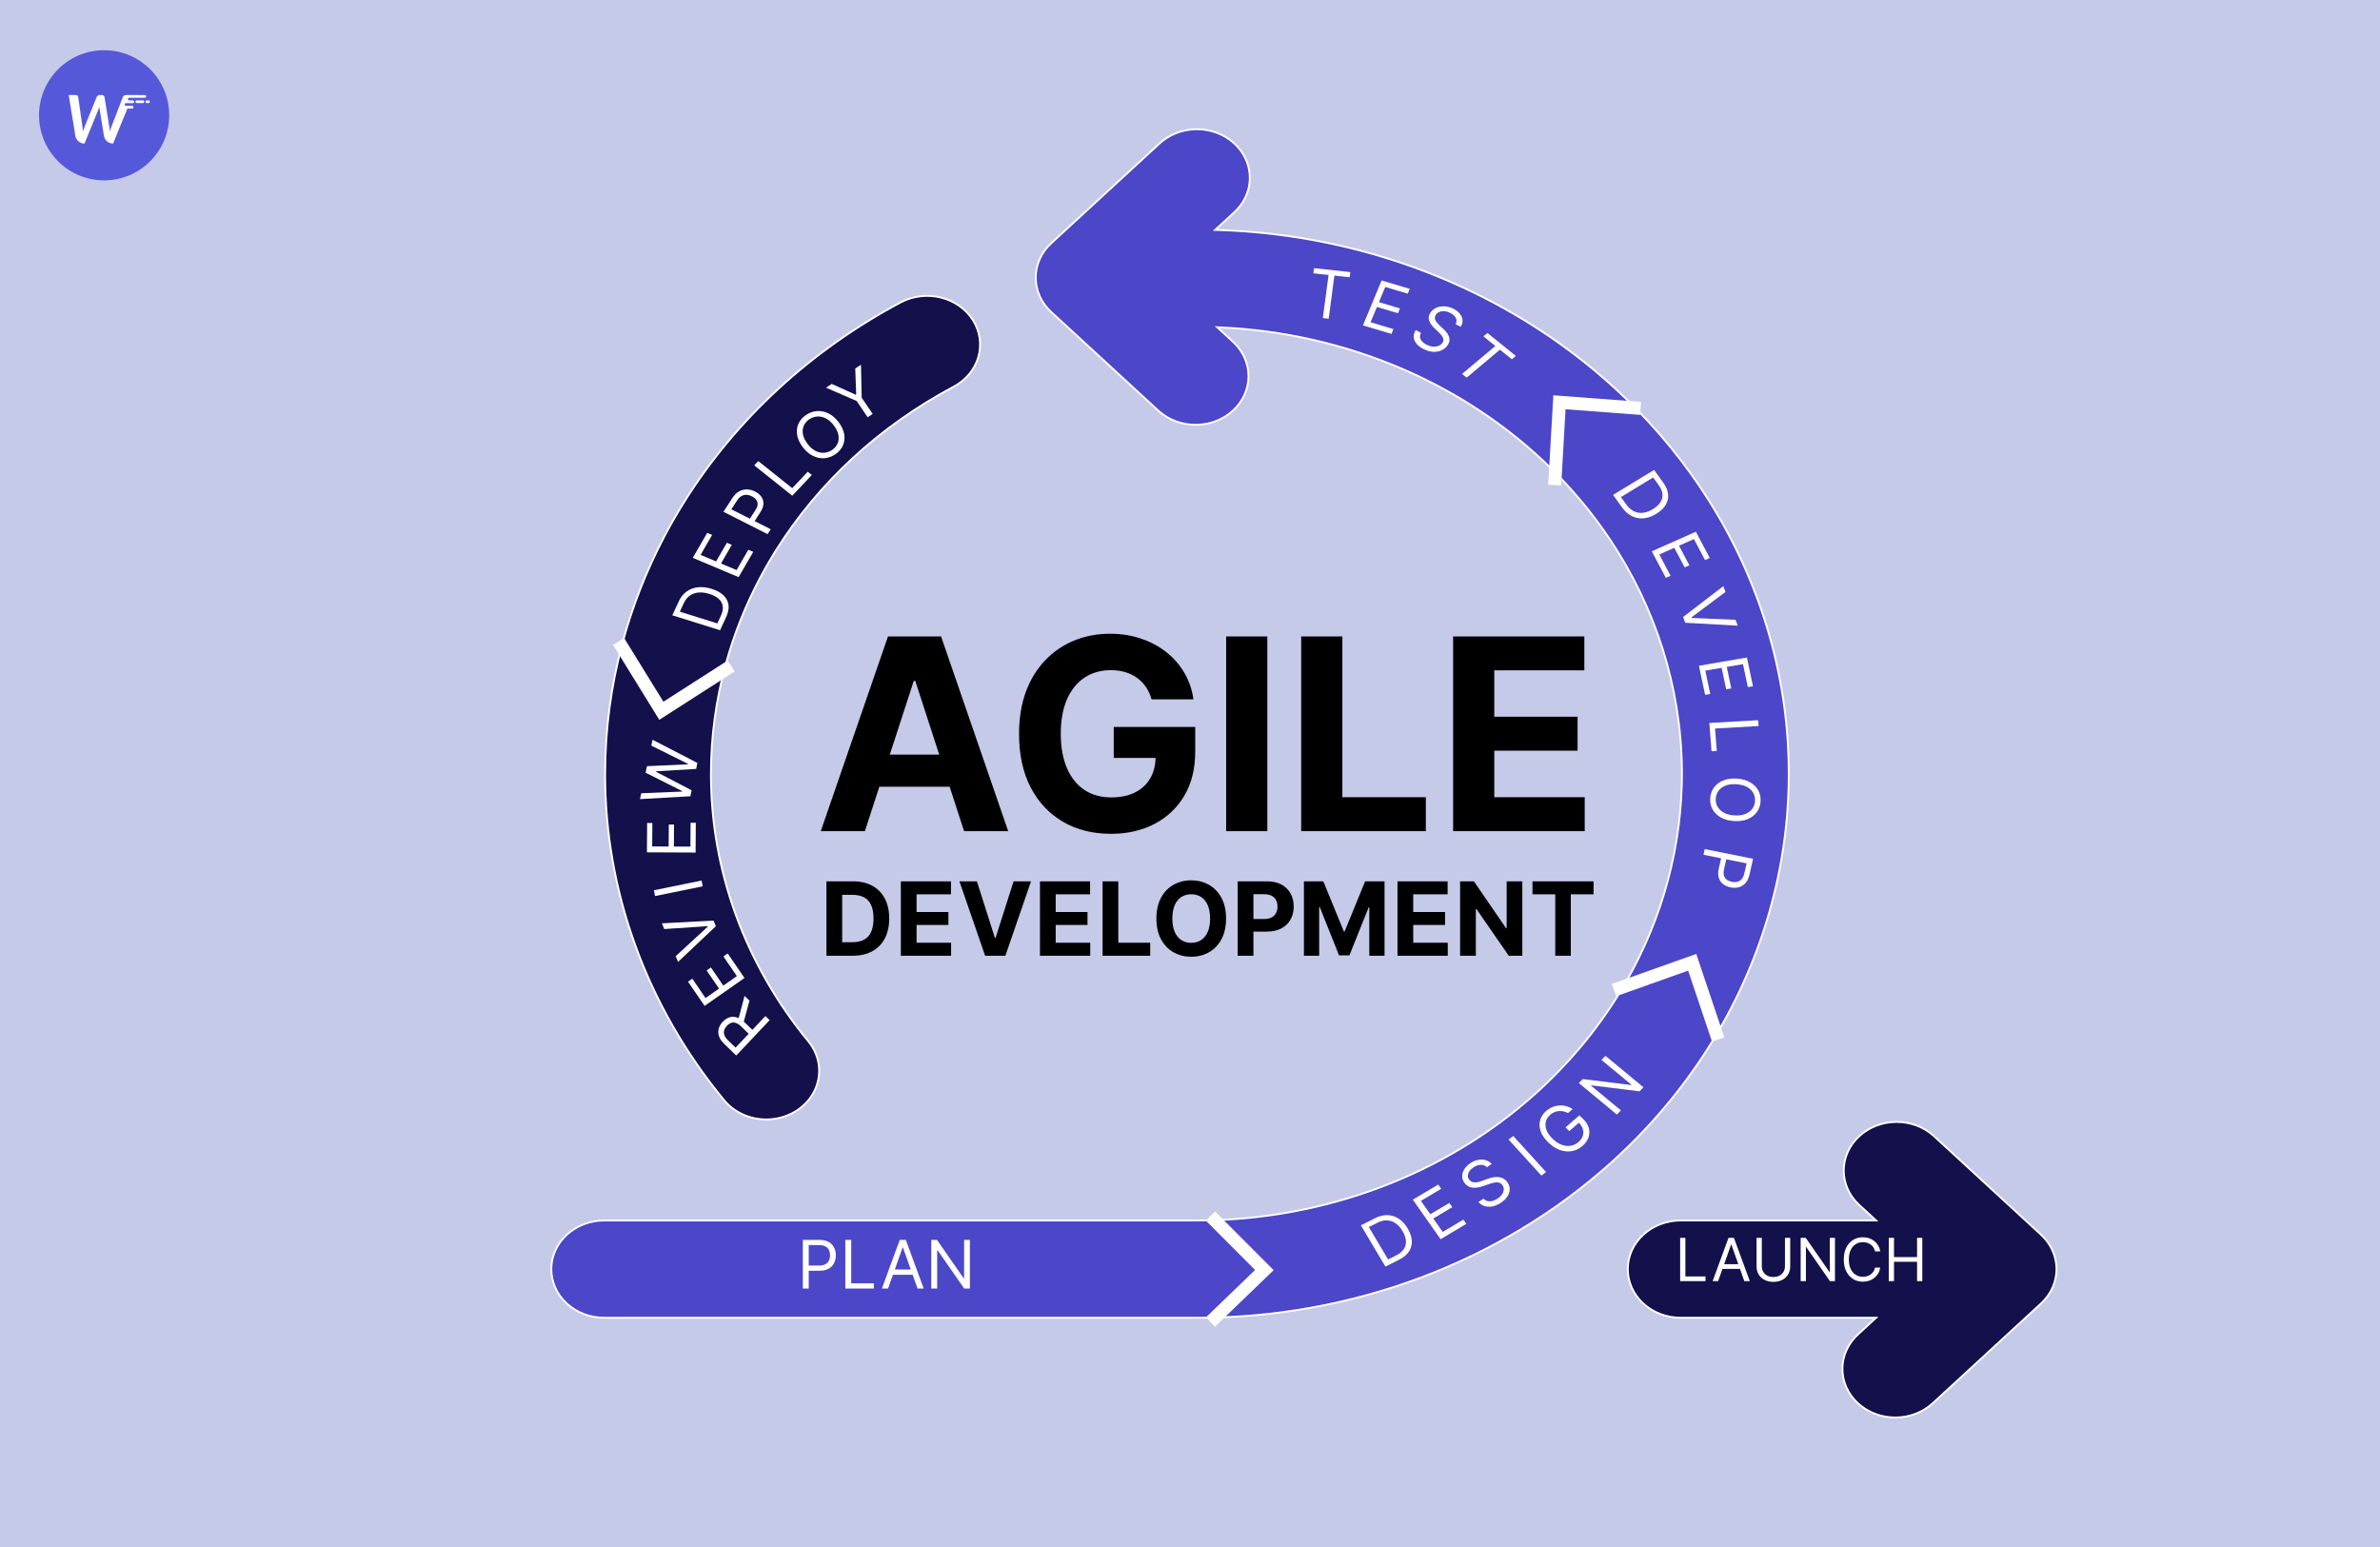 <svg width="1280" height="832" viewBox="0 0 1280 832" fill="none" xmlns="http://www.w3.org/2000/svg">
<rect width="1280" height="832" fill="#C5CAE9"/>
<path d="M654.435 122.817L653.534 123.647L654.759 123.684C738.166 126.214 817.137 158.861 874.616 214.564C891.793 231.211 906.638 249.517 918.972 269.053C947.909 314.89 963.019 367.503 961.971 421.363C960.992 471.67 945.967 520.424 918.972 563.186C904.746 585.721 887.196 606.591 866.624 625.148C807.013 678.918 726.822 708.938 643.37 708.713H643.369H324.947C317.39 708.713 310.15 705.947 304.817 701.036C299.486 696.126 296.5 689.476 296.5 682.551C296.5 675.626 299.486 668.976 304.817 664.066C310.15 659.155 317.39 656.389 324.947 656.389H643.368C711.504 656.474 776.977 631.997 825.781 588.183C843.305 572.45 858.181 554.672 870.127 535.439C891.449 501.111 903.438 462.151 904.497 421.919C905.66 377.738 893.579 334.5 870.127 296.745C860.259 280.857 848.377 265.941 834.622 252.334C788.181 206.391 724.072 179.02 656.011 176.062L654.645 176.003L655.651 176.929L663.489 184.149C663.49 184.15 663.492 184.151 663.493 184.152C668.668 189.089 671.524 195.692 671.459 202.536C671.395 209.382 668.414 215.94 663.143 220.794C657.871 225.65 650.732 228.41 643.26 228.47C635.79 228.53 628.601 225.885 623.238 221.116C623.237 221.115 623.236 221.114 623.235 221.113L565.347 167.795C560.018 162.886 557.033 156.237 557.033 149.313C557.033 142.39 560.018 135.741 565.347 130.831L623.242 77.507L623.248 77.501C625.87 75.001 629.009 73.004 632.483 71.629C635.957 70.255 639.694 69.531 643.477 69.501C647.26 69.471 651.01 70.135 654.509 71.453C658.009 72.772 661.185 74.718 663.854 77.177C666.524 79.635 668.632 82.557 670.059 85.769C671.486 88.981 672.203 92.421 672.171 95.889C672.138 99.356 671.356 102.785 669.868 105.974C668.381 109.163 666.218 112.05 663.502 114.466L663.496 114.472L654.435 122.817Z" fill="#4C46C8" stroke="white"/>
<path d="M1007.7 656.386H1008.98L1008.04 655.518L999.565 647.712C999.564 647.712 999.563 647.711 999.562 647.71C994.386 642.773 991.53 636.17 991.595 629.325C991.659 622.479 994.64 615.921 999.911 611.067C1005.18 606.211 1012.32 603.451 1019.79 603.391C1027.26 603.331 1034.45 605.976 1039.82 610.746C1039.82 610.746 1039.82 610.747 1039.82 610.748L1097.71 664.066C1103.04 668.976 1106.02 675.625 1106.02 682.548C1106.02 689.471 1103.04 696.12 1097.71 701.03L1039.81 754.354L1039.81 754.36C1037.18 756.861 1034.04 758.857 1030.57 760.232C1027.1 761.606 1023.36 762.33 1019.58 762.36C1015.79 762.391 1012.04 761.727 1008.54 760.408C1005.05 759.089 1001.87 757.143 999.199 754.684C996.53 752.226 994.422 749.305 992.995 746.092C991.568 742.88 990.851 739.44 990.883 735.972C990.916 732.505 991.698 729.077 993.185 725.887C994.673 722.698 996.836 719.811 999.552 717.395L999.558 717.39L1008.04 709.578L1008.98 708.71H1007.7H903.896C896.338 708.71 889.098 705.944 883.766 701.033C878.435 696.123 875.448 689.473 875.448 682.548C875.448 675.623 878.435 668.973 883.766 664.063C889.098 659.152 896.338 656.386 903.896 656.386H1007.7ZM512.872 207.978L512.871 207.978C473.24 229.053 440.316 259.356 417.404 295.855C414.261 300.863 411.321 305.963 408.587 311.146C400.781 325.947 394.662 341.414 390.303 357.299C385.065 376.385 382.37 396.073 382.343 415.928C382.223 468.033 400.683 518.727 434.88 560.22C438.045 564.107 439.969 568.725 440.441 573.555C440.914 578.385 439.918 583.243 437.561 587.586C435.203 591.928 431.576 595.587 427.08 598.146C422.584 600.705 417.4 602.062 412.109 602.062C407.686 602.062 403.325 601.114 399.372 599.293C395.419 597.473 391.985 594.832 389.338 591.582L389.337 591.58C347.735 541.045 325.293 479.338 325.448 415.93L325.448 415.93C325.479 392.625 328.528 369.51 334.457 347.056C339.813 326.776 347.518 307.035 357.471 288.182C360.776 281.923 364.329 275.761 368.126 269.709C396.021 225.253 436.114 188.324 484.394 162.629C490.939 159.153 498.721 158.212 506.024 160.018C513.327 161.823 519.54 166.224 523.306 172.238C527.07 178.25 528.085 185.387 526.133 192.083C524.181 198.78 519.416 204.502 512.872 207.978Z" fill="#13104C" stroke="white"/>
<path d="M706.335 146.997L706.706 144.209L726.226 146.339L725.855 149.127L717.671 148.234L714.59 171.399L711.438 171.055L714.519 147.89L706.335 146.997Z" fill="white"/>
<path d="M733.008 175.006L743.048 150.826L758.19 155.344L757.111 157.941L745.008 154.33L741.615 162.5L752.935 165.877L751.856 168.475L740.537 165.098L737.124 173.315L749.424 176.985L748.345 179.582L733.008 175.006Z" fill="white"/>
<path d="M782.823 174.322C783.463 173.213 783.512 172.121 782.972 171.046C782.432 169.97 781.459 169.068 780.051 168.338C779.022 167.805 778.01 167.488 777.013 167.389C776.025 167.293 775.118 167.396 774.294 167.698C773.477 168.004 772.819 168.492 772.319 169.161C771.901 169.721 771.689 170.279 771.683 170.834C771.69 171.387 771.828 171.918 772.098 172.428C772.374 172.93 772.705 173.4 773.092 173.838C773.484 174.268 773.857 174.647 774.212 174.973L776.144 176.77C776.642 177.227 777.168 177.774 777.721 178.411C778.281 179.052 778.738 179.767 779.093 180.557C779.46 181.344 779.614 182.191 779.556 183.099C779.497 184.006 779.101 184.951 778.366 185.934C777.519 187.068 776.425 187.921 775.083 188.495C773.748 189.072 772.252 189.305 770.593 189.194C768.941 189.086 767.223 188.569 765.437 187.643C763.772 186.78 762.512 185.791 761.656 184.675C760.807 183.562 760.359 182.392 760.311 181.164C760.27 179.94 760.633 178.731 761.399 177.537L764.305 179.044C763.789 179.875 763.594 180.683 763.721 181.469C763.86 182.251 764.233 182.975 764.839 183.639C765.457 184.301 766.228 184.871 767.151 185.349C768.225 185.906 769.307 186.249 770.397 186.379C771.492 186.501 772.501 186.408 773.424 186.1C774.352 185.786 775.101 185.246 775.673 184.481C776.193 183.785 776.401 183.107 776.296 182.446C776.191 181.786 775.889 181.136 775.389 180.499C774.89 179.861 774.308 179.228 773.644 178.599L771.334 176.379C769.87 174.967 768.935 173.549 768.529 172.126C768.123 170.703 768.447 169.285 769.503 167.872C770.381 166.698 771.498 165.856 772.855 165.347C774.224 164.835 775.688 164.646 777.245 164.781C778.816 164.913 780.342 165.364 781.826 166.132C783.324 166.909 784.474 167.842 785.277 168.93C786.086 170.012 786.519 171.146 786.577 172.332C786.644 173.522 786.3 174.656 785.547 175.734L782.823 174.322Z" fill="white"/>
<path d="M797.807 180.898L799.959 179.088L815.242 191.417L813.09 193.227L806.682 188.058L788.799 203.102L786.331 201.111L804.214 186.067L797.807 180.898Z" fill="white"/>
<path d="M872.303 272.814L867.51 266.169L889.591 252.743L894.596 259.683C896.103 261.772 896.95 263.829 897.138 265.853C897.333 267.872 896.893 269.778 895.818 271.571C894.751 273.36 893.074 274.949 890.789 276.339C888.488 277.737 886.22 278.542 883.983 278.752C881.754 278.958 879.642 278.568 877.648 277.581C875.662 276.591 873.88 275.002 872.303 272.814ZM871.762 267.334L874.553 271.204C875.838 272.985 877.254 274.246 878.803 274.989C880.352 275.731 881.984 275.994 883.7 275.778C885.415 275.562 887.171 274.908 888.968 273.815C890.751 272.731 892.081 271.514 892.958 270.164C893.842 268.809 894.222 267.358 894.098 265.81C893.981 264.257 893.316 262.64 892.103 260.957L889.1 256.793L871.762 267.334Z" fill="white"/>
<path d="M888.349 296.495L912.067 285.974L919.535 300.079L916.987 301.21L911.017 289.934L903.003 293.489L908.586 304.034L906.038 305.164L900.455 294.619L892.395 298.195L898.461 309.653L895.913 310.783L888.349 296.495Z" fill="white"/>
<path d="M927.987 318.368L909.654 332.051L909.759 332.34L933.432 333.344L934.574 336.484L906.321 334.933L905.197 331.841L926.845 315.228L927.987 318.368Z" fill="white"/>
<path d="M913.714 358.058L939.519 353.616L942.789 369.074L940.017 369.551L937.403 357.195L928.684 358.696L931.128 370.251L928.356 370.728L925.912 359.173L917.142 360.682L919.798 373.239L917.026 373.716L913.714 358.058Z" fill="white"/>
<path d="M919.315 388.83L945.568 387.32L945.81 390.465L922.377 391.813L923.304 403.886L920.484 404.048L919.315 388.83Z" fill="white"/>
<path d="M932.509 441.565C929.729 441.376 927.362 440.72 925.408 439.598C923.453 438.476 921.987 437.019 921.011 435.228C920.035 433.437 919.625 431.439 919.781 429.234C919.938 427.03 920.626 425.107 921.846 423.465C923.066 421.823 924.723 420.578 926.818 419.731C928.912 418.884 931.349 418.555 934.129 418.744C936.908 418.933 939.275 419.589 941.23 420.711C943.185 421.833 944.65 423.289 945.626 425.081C946.603 426.872 947.013 428.87 946.856 431.074C946.7 433.279 946.011 435.202 944.792 436.844C943.572 438.486 941.914 439.731 939.82 440.578C937.725 441.425 935.288 441.754 932.509 441.565ZM932.724 438.535C935.006 438.691 936.958 438.447 938.581 437.805C940.204 437.171 941.463 436.246 942.36 435.03C943.256 433.823 943.76 432.437 943.871 430.872C943.982 429.306 943.679 427.861 942.963 426.536C942.246 425.219 941.129 424.132 939.613 423.277C938.095 422.43 936.195 421.929 933.914 421.773C931.632 421.618 929.679 421.858 928.057 422.492C926.434 423.134 925.174 424.059 924.278 425.266C923.382 426.482 922.878 427.872 922.767 429.437C922.656 431.002 922.959 432.444 923.675 433.761C924.392 435.086 925.508 436.172 927.026 437.019C928.543 437.875 930.442 438.38 932.724 438.535Z" fill="white"/>
<path d="M916.83 456.646L942.836 461.85L940.906 470.351C940.458 472.325 939.724 473.865 938.703 474.971C937.688 476.086 936.49 476.823 935.108 477.18C933.726 477.537 932.269 477.562 930.737 477.255C929.205 476.949 927.881 476.367 926.765 475.51C925.648 474.662 924.859 473.536 924.399 472.134C923.947 470.734 923.943 469.055 924.387 467.097L925.77 461.004L928.564 461.563L927.203 467.558C926.896 468.909 926.891 470.043 927.188 470.958C927.485 471.874 928.002 472.598 928.739 473.131C929.483 473.674 930.376 474.049 931.417 474.258C932.458 474.466 933.432 474.464 934.339 474.252C935.244 474.047 936.023 473.578 936.676 472.844C937.338 472.112 937.824 471.062 938.135 469.694L939.351 464.338L916.138 459.693L916.83 456.646Z" fill="white"/>
<path d="M752.413 677.514L745.105 681.2L731.909 659.002L739.54 655.153C741.838 653.995 744.068 653.448 746.23 653.512C748.388 653.57 750.395 654.206 752.25 655.421C754.1 656.63 755.709 658.383 757.075 660.68C758.449 662.993 759.193 665.205 759.307 667.317C759.416 669.423 758.897 671.347 757.749 673.09C756.597 674.827 754.818 676.301 752.413 677.514ZM746.555 677.369L750.81 675.223C752.768 674.236 754.181 673.063 755.047 671.706C755.913 670.348 756.274 668.856 756.128 667.23C755.983 665.603 755.373 663.886 754.299 662.08C753.234 660.288 752.005 658.903 750.611 657.924C749.214 656.938 747.688 656.412 746.035 656.344C744.377 656.269 742.623 656.698 740.773 657.631L736.194 659.94L746.555 677.369Z" fill="white"/>
<path d="M774.769 666.465L759.844 645.205L773.523 637.059L775.126 639.343L764.192 645.854L769.235 653.038L779.461 646.948L781.064 649.232L770.838 655.321L775.911 662.546L787.021 655.93L788.625 658.213L774.769 666.465Z" fill="white"/>
<path d="M799.719 627.741C798.777 626.826 797.631 626.402 796.28 626.469C794.929 626.536 793.601 627.021 792.293 627.923C791.337 628.583 790.619 629.306 790.138 630.091C789.664 630.871 789.434 631.654 789.446 632.438C789.466 633.218 789.739 633.931 790.265 634.577C790.705 635.118 791.221 635.488 791.811 635.688C792.404 635.877 793.023 635.949 793.668 635.905C794.308 635.855 794.933 635.747 795.546 635.582C796.152 635.411 796.696 635.236 797.178 635.058L799.821 634.098C800.496 633.849 801.278 633.608 802.165 633.377C803.06 633.14 803.995 633.015 804.971 633C805.949 632.974 806.911 633.144 807.857 633.511C808.803 633.878 809.662 634.536 810.435 635.485C811.326 636.58 811.826 637.781 811.933 639.087C812.048 640.388 811.734 641.702 810.991 643.028C810.256 644.35 809.058 645.583 807.4 646.729C805.853 647.796 804.324 648.486 802.811 648.799C801.305 649.108 799.888 649.066 798.56 648.675C797.239 648.279 796.085 647.556 795.099 646.506L797.798 644.643C798.491 645.359 799.28 645.803 800.166 645.974C801.054 646.134 801.966 646.081 802.902 645.816C803.841 645.539 804.739 645.105 805.596 644.512C806.594 643.823 807.367 643.053 807.914 642.201C808.456 641.343 808.736 640.48 808.755 639.612C808.768 638.738 808.474 637.931 807.873 637.193C807.325 636.52 806.679 636.111 805.935 635.965C805.191 635.82 804.385 635.841 803.516 636.028C802.648 636.216 801.754 636.473 800.834 636.799L797.597 637.921C795.54 638.63 793.676 638.903 792.004 638.738C790.333 638.573 788.942 637.808 787.831 636.443C786.908 635.308 786.43 634.093 786.396 632.798C786.365 631.491 786.714 630.22 787.443 628.985C788.174 627.739 789.229 626.64 790.606 625.689C791.998 624.728 793.426 624.108 794.889 623.829C796.347 623.543 797.72 623.584 799.007 623.952C800.302 624.315 801.383 624.996 802.25 625.994L799.719 627.741Z" fill="white"/>
<path d="M813.842 610.933L831.497 630.342L828.992 632.275L811.337 612.866L813.842 610.933Z" fill="white"/>
<path d="M843.323 598.623C842.492 598.2 841.658 597.9 840.822 597.72C839.986 597.529 839.156 597.468 838.334 597.538C837.517 597.601 836.72 597.802 835.941 598.138C835.163 598.475 834.419 598.952 833.71 599.568C832.547 600.579 831.778 601.78 831.404 603.171C831.029 604.562 831.123 606.05 831.685 607.636C832.246 609.221 833.344 610.811 834.978 612.405C836.612 614 838.275 615.098 839.967 615.701C841.66 616.303 843.28 616.464 844.829 616.183C846.377 615.902 847.758 615.234 848.972 614.179C850.097 613.201 850.857 612.116 851.252 610.922C851.648 609.717 851.662 608.492 851.293 607.248C850.925 605.993 850.163 604.802 849.009 603.675L849.885 603.186L843.981 608.318L841.954 606.34L849.429 599.842L851.456 601.82C853.01 603.336 854.016 604.955 854.475 606.675C854.94 608.39 854.885 610.081 854.31 611.748C853.735 613.404 852.669 614.909 851.11 616.264C849.372 617.775 847.452 618.719 845.35 619.096C843.254 619.467 841.114 619.265 838.93 618.49C836.752 617.708 834.668 616.347 832.678 614.405C831.185 612.949 830.051 611.458 829.275 609.935C828.499 608.399 828.073 606.888 827.998 605.4C827.924 603.913 828.186 602.495 828.785 601.146C829.385 599.798 830.314 598.577 831.572 597.483C832.607 596.583 833.723 595.891 834.918 595.407C836.114 594.912 837.336 594.625 838.586 594.548C839.835 594.458 841.074 594.577 842.302 594.903C843.524 595.223 844.683 595.752 845.777 596.49L843.323 598.623Z" fill="white"/>
<path d="M863.449 567.835L883.88 584.758L881.764 586.925L855.885 583.713L855.709 583.894L871.75 597.181L869.564 599.42L849.133 582.497L851.249 580.33L877.203 583.539L877.379 583.358L861.298 570.038L863.449 567.835Z" fill="white"/>
<path d="M431.779 693.003V666.822H440.625C442.679 666.822 444.358 667.192 445.662 667.934C446.975 668.667 447.946 669.66 448.577 670.913C449.208 672.165 449.523 673.563 449.523 675.106C449.523 676.648 449.208 678.05 448.577 679.312C447.955 680.573 446.992 681.579 445.688 682.329C444.384 683.07 442.713 683.441 440.676 683.441H434.336V680.628H440.574C441.98 680.628 443.11 680.386 443.962 679.9C444.814 679.414 445.432 678.758 445.816 677.931C446.208 677.096 446.404 676.154 446.404 675.106C446.404 674.057 446.208 673.12 445.816 672.293C445.432 671.466 444.81 670.819 443.949 670.35C443.088 669.873 441.946 669.634 440.523 669.634H434.949V693.003H431.779ZM454.63 693.003V666.822H457.801V690.191H469.971V693.003H454.63ZM477.607 693.003H474.283L483.896 666.822H487.169L496.783 693.003H493.459L485.635 670.964H485.43L477.607 693.003ZM478.834 682.776H492.232V685.589H478.834V682.776ZM521.622 666.822V693.003H518.554L504.287 672.447H504.031V693.003H500.861V666.822H503.929L518.247 687.43H518.503V666.822H521.622Z" fill="white"/>
<path d="M903.611 689.003V665.731H906.429V686.503H917.247V689.003H903.611ZM924.034 689.003H921.08L929.625 665.731H932.534L941.08 689.003H938.125L931.171 669.413H930.989L924.034 689.003ZM925.125 679.913H937.034V682.413H925.125V679.913ZM959.977 665.731H962.796V681.14C962.796 682.731 962.421 684.151 961.671 685.401C960.928 686.644 959.879 687.625 958.523 688.344C957.167 689.056 955.576 689.413 953.75 689.413C951.924 689.413 950.333 689.056 948.977 688.344C947.621 687.625 946.568 686.644 945.818 685.401C945.076 684.151 944.705 682.731 944.705 681.14V665.731H947.523V680.913C947.523 682.049 947.773 683.06 948.273 683.947C948.773 684.825 949.485 685.519 950.409 686.026C951.341 686.526 952.455 686.776 953.75 686.776C955.046 686.776 956.159 686.526 957.091 686.026C958.023 685.519 958.735 684.825 959.227 683.947C959.727 683.06 959.977 682.049 959.977 680.913V665.731ZM986.878 665.731V689.003H984.151L971.469 670.731H971.242V689.003H968.423V665.731H971.151L983.878 684.049H984.105V665.731H986.878ZM1011.24 673.003H1008.43C1008.26 672.193 1007.97 671.481 1007.55 670.867C1007.14 670.253 1006.64 669.738 1006.05 669.322C1005.47 668.897 1004.82 668.579 1004.11 668.367C1003.4 668.155 1002.65 668.049 1001.88 668.049C1000.47 668.049 999.195 668.405 998.051 669.117C996.915 669.829 996.01 670.878 995.335 672.265C994.669 673.651 994.335 675.352 994.335 677.367C994.335 679.382 994.669 681.083 995.335 682.469C996.01 683.856 996.915 684.905 998.051 685.617C999.195 686.329 1000.47 686.685 1001.88 686.685C1002.65 686.685 1003.4 686.579 1004.11 686.367C1004.82 686.155 1005.47 685.841 1006.05 685.424C1006.64 685 1007.14 684.481 1007.55 683.867C1007.97 683.246 1008.26 682.534 1008.43 681.731H1011.24C1011.03 682.92 1010.65 683.984 1010.09 684.924C1009.52 685.863 1008.83 686.663 1007.99 687.322C1007.16 687.973 1006.23 688.469 1005.19 688.81C1004.16 689.151 1003.06 689.322 1001.88 689.322C999.896 689.322 998.131 688.837 996.585 687.867C995.04 686.897 993.824 685.519 992.938 683.731C992.051 681.943 991.608 679.822 991.608 677.367C991.608 674.913 992.051 672.791 992.938 671.003C993.824 669.216 995.04 667.837 996.585 666.867C998.131 665.897 999.896 665.413 1001.88 665.413C1003.06 665.413 1004.16 665.583 1005.19 665.924C1006.23 666.265 1007.16 666.765 1007.99 667.424C1008.83 668.075 1009.52 668.871 1010.09 669.81C1010.65 670.742 1011.03 671.806 1011.24 673.003ZM1015.8 689.003V665.731H1018.62V676.094H1031.03V665.731H1033.84V689.003H1031.03V678.594H1018.62V689.003H1015.8Z" fill="white"/>
<path d="M390.568 331.795L387.264 338.952L361.584 330.915L365.035 323.44C366.074 321.19 367.477 319.426 369.244 318.147C371.003 316.866 373.036 316.098 375.345 315.844C377.645 315.587 380.124 315.875 382.782 316.707C385.457 317.544 387.561 318.695 389.095 320.161C390.62 321.623 391.521 323.339 391.798 325.31C392.066 327.277 391.656 329.439 390.568 331.795ZM385.802 335.28L387.726 331.113C388.612 329.195 388.936 327.477 388.699 325.96C388.462 324.443 387.73 323.138 386.502 322.045C385.275 320.953 383.617 320.079 381.527 319.425C379.454 318.776 377.528 318.523 375.749 318.667C373.962 318.807 372.387 319.36 371.023 320.324C369.651 321.286 368.546 322.673 367.71 324.485L365.639 328.969L385.802 335.28Z" fill="white"/>
<path d="M397.235 310.397L372.587 300.015L380.359 286.584L383.007 287.7L376.794 298.435L385.123 301.943L390.932 291.903L393.58 293.018L387.77 303.059L396.146 306.587L402.459 295.677L405.107 296.793L397.235 310.397Z" fill="white"/>
<path d="M412.824 287.27L389.09 275.239L393.824 267.917C394.924 266.217 396.158 264.998 397.528 264.259C398.895 263.509 400.315 263.162 401.788 263.215C403.262 263.269 404.697 263.65 406.096 264.359C407.494 265.068 408.596 265.973 409.402 267.075C410.213 268.169 410.609 269.429 410.591 270.853C410.565 272.273 410.008 273.826 408.917 275.512L405.524 280.76L402.974 279.468L406.313 274.304C407.066 273.14 407.45 272.094 407.466 271.165C407.481 270.236 407.217 269.423 406.673 268.726C406.126 268.018 405.377 267.423 404.427 266.941C403.476 266.459 402.521 266.191 401.562 266.135C400.608 266.073 399.687 266.29 398.802 266.787C397.908 267.28 397.081 268.116 396.319 269.294L393.336 273.908L414.521 284.646L412.824 287.27Z" fill="white"/>
<path d="M426.098 266.615L405.638 250.278L407.811 247.969L426.073 262.551L434.414 253.689L436.612 255.444L426.098 266.615Z" fill="white"/>
<path d="M451.067 227.1C452.695 229.263 453.684 231.42 454.034 233.569C454.384 235.718 454.152 237.721 453.337 239.576C452.522 241.431 451.178 243.001 449.306 244.286C447.433 245.57 445.446 246.286 443.345 246.432C441.243 246.578 439.181 246.15 437.159 245.148C435.137 244.146 433.311 242.563 431.683 240.4C430.054 238.237 429.065 236.081 428.715 233.931C428.366 231.782 428.598 229.78 429.413 227.925C430.228 226.07 431.571 224.5 433.444 223.215C435.317 221.93 437.304 221.215 439.405 221.069C441.506 220.923 443.568 221.351 445.591 222.353C447.613 223.355 449.438 224.937 451.067 227.1ZM448.494 228.866C447.157 227.09 445.71 225.809 444.155 225.024C442.606 224.234 441.056 223.895 439.504 224.008C437.959 224.116 436.522 224.626 435.193 225.538C433.863 226.451 432.895 227.591 432.289 228.959C431.689 230.322 431.531 231.833 431.814 233.491C432.105 235.144 432.919 236.859 434.256 238.635C435.593 240.411 437.036 241.694 438.584 242.484C440.14 243.269 441.69 243.608 443.235 243.5C444.787 243.387 446.227 242.874 447.557 241.962C448.886 241.05 449.851 239.912 450.45 238.549C451.057 237.181 451.215 235.67 450.924 234.017C450.641 232.359 449.831 230.642 448.494 228.866Z" fill="white"/>
<path d="M444.235 208.488L447.329 206.461L460.209 212.298L460.471 212.127L459.966 198.185L463.06 196.159L463.427 213.894L469.336 222.625L466.634 224.394L460.725 215.663L444.235 208.488Z" fill="white"/>
<path d="M413.933 548.641L395.961 567.681L389.595 561.538C388.123 560.118 387.155 558.698 386.69 557.278C386.22 555.865 386.173 554.499 386.55 553.181C386.926 551.863 387.644 550.643 388.703 549.521C389.762 548.4 390.928 547.624 392.201 547.194C393.474 546.764 394.813 546.754 396.22 547.164C397.62 547.58 399.05 548.492 400.51 549.9L405.662 554.871L403.696 556.954L398.618 552.054C397.612 551.083 396.662 550.451 395.768 550.156C394.868 549.856 394.022 549.846 393.231 550.125C392.429 550.404 391.668 550.925 390.948 551.687C390.228 552.45 389.741 553.252 389.484 554.094C389.228 554.937 389.264 555.812 389.591 556.719C389.912 557.633 390.581 558.581 391.599 559.564L395.611 563.434L411.652 546.44L413.933 548.641ZM396.992 548.637L400.428 535.61L403.078 538.166L399.567 551.122L396.992 548.637Z" fill="white"/>
<path d="M400.39 525.975L378.942 540.991L370.027 527.945L372.331 526.332L379.457 536.76L386.704 531.687L380.039 521.934L382.343 520.321L389.008 530.074L396.297 524.971L389.055 514.374L391.359 512.761L400.39 525.975Z" fill="white"/>
<path d="M363.379 514.273L380.621 498.391L380.502 498.108L357.255 499.651L355.971 496.585L383.734 495.103L384.999 498.121L364.663 517.339L363.379 514.273Z" fill="white"/>
<path d="M351.669 478.798L377.323 473.565L377.936 476.676L352.282 481.908L351.669 478.798Z" fill="white"/>
<path d="M374.106 458.508L347.924 458.39L348.034 442.589L350.846 442.602L350.759 455.232L359.605 455.272L359.687 443.46L362.499 443.473L362.417 455.285L371.315 455.325L371.404 442.49L374.217 442.503L374.106 458.508Z" fill="white"/>
<path d="M371.292 428.236L344.208 429.771L344.874 426.619L366.859 425.721L366.911 425.47L347.21 415.562L347.951 412.06L369.956 411.061L370.009 410.811L350.287 401.003L350.953 397.851L375.077 410.325L374.401 413.527L352.803 414.822L352.76 415.022L371.969 425.034L371.292 428.236Z" fill="white"/>
<path d="M465.153 447H441.426L477.58 342.273H506.114L542.216 447H518.489L492.256 366.205H491.438L465.153 447ZM463.67 405.835H519.716V423.119H463.67V405.835ZM619.342 376.125C618.626 373.636 617.621 371.437 616.325 369.528C615.03 367.585 613.445 365.949 611.57 364.619C609.729 363.256 607.615 362.216 605.229 361.5C602.876 360.784 600.268 360.426 597.405 360.426C592.053 360.426 587.348 361.756 583.291 364.415C579.268 367.074 576.132 370.943 573.882 376.023C571.632 381.068 570.507 387.239 570.507 394.534C570.507 401.83 571.615 408.034 573.831 413.148C576.047 418.261 579.183 422.165 583.24 424.858C587.297 427.517 592.087 428.847 597.609 428.847C602.621 428.847 606.899 427.96 610.445 426.188C614.024 424.381 616.751 421.841 618.626 418.568C620.536 415.295 621.49 411.426 621.49 406.96L625.99 407.625H598.99V390.955H642.814V404.148C642.814 413.352 640.871 421.261 636.984 427.875C633.098 434.455 627.746 439.534 620.928 443.114C614.109 446.659 606.303 448.432 597.507 448.432C587.689 448.432 579.064 446.267 571.632 441.938C564.2 437.574 558.405 431.386 554.246 423.375C550.121 415.33 548.058 405.784 548.058 394.739C548.058 386.25 549.286 378.682 551.74 372.034C554.229 365.352 557.706 359.693 562.172 355.057C566.638 350.42 571.837 346.892 577.768 344.472C583.7 342.051 590.126 340.841 597.047 340.841C602.979 340.841 608.501 341.71 613.615 343.449C618.729 345.153 623.263 347.574 627.217 350.71C631.206 353.847 634.462 357.58 636.984 361.909C639.507 366.205 641.126 370.943 641.842 376.125H619.342ZM681.588 342.273V447H659.446V342.273H681.588ZM699.805 447V342.273H721.947V428.744H766.845V447H699.805ZM781.509 447V342.273H852.077V360.528H803.651V385.483H848.446V403.739H803.651V428.744H852.281V447H781.509Z" fill="black"/>
<path d="M458.656 514H444.477V474H458.773C462.797 474 466.26 474.801 469.164 476.402C472.068 477.991 474.301 480.276 475.863 483.258C477.439 486.24 478.227 489.807 478.227 493.961C478.227 498.128 477.439 501.708 475.863 504.703C474.301 507.698 472.055 509.996 469.125 511.598C466.208 513.199 462.719 514 458.656 514ZM452.934 506.754H458.305C460.805 506.754 462.908 506.311 464.613 505.426C466.332 504.527 467.621 503.141 468.48 501.266C469.353 499.378 469.789 496.943 469.789 493.961C469.789 491.005 469.353 488.59 468.48 486.715C467.621 484.84 466.339 483.46 464.633 482.574C462.927 481.689 460.824 481.246 458.324 481.246H452.934V506.754ZM484.491 514V474H511.444V480.973H492.948V490.504H510.058V497.477H492.948V507.027H511.522V514H484.491ZM525.395 474L535.063 504.391H535.434L545.121 474H554.496L540.707 514H529.809L516 474H525.395ZM559.311 514V474H586.264V480.973H567.768V490.504H584.877V497.477H567.768V507.027H586.342V514H559.311ZM592.987 514V474H601.444V507.027H618.593V514H592.987ZM659.394 494C659.394 498.362 658.567 502.073 656.913 505.133C655.272 508.193 653.033 510.53 650.194 512.145C647.369 513.746 644.192 514.547 640.663 514.547C637.108 514.547 633.918 513.74 631.093 512.125C628.267 510.51 626.034 508.173 624.394 505.113C622.753 502.053 621.933 498.349 621.933 494C621.933 489.638 622.753 485.927 624.394 482.867C626.034 479.807 628.267 477.477 631.093 475.875C633.918 474.26 637.108 473.453 640.663 473.453C644.192 473.453 647.369 474.26 650.194 475.875C653.033 477.477 655.272 479.807 656.913 482.867C658.567 485.927 659.394 489.638 659.394 494ZM650.819 494C650.819 491.174 650.396 488.792 649.55 486.852C648.716 484.911 647.538 483.44 646.015 482.438C644.491 481.435 642.707 480.934 640.663 480.934C638.619 480.934 636.835 481.435 635.312 482.438C633.788 483.44 632.603 484.911 631.757 486.852C630.924 488.792 630.507 491.174 630.507 494C630.507 496.826 630.924 499.208 631.757 501.148C632.603 503.089 633.788 504.56 635.312 505.562C636.835 506.565 638.619 507.066 640.663 507.066C642.707 507.066 644.491 506.565 646.015 505.562C647.538 504.56 648.716 503.089 649.55 501.148C650.396 499.208 650.819 496.826 650.819 494ZM665.658 514V474H681.439C684.473 474 687.058 474.579 689.193 475.738C691.329 476.884 692.956 478.479 694.076 480.523C695.209 482.555 695.775 484.898 695.775 487.555C695.775 490.211 695.202 492.555 694.057 494.586C692.911 496.617 691.251 498.199 689.076 499.332C686.915 500.465 684.298 501.031 681.225 501.031H671.166V494.254H679.857C681.485 494.254 682.826 493.974 683.881 493.414C684.949 492.841 685.743 492.053 686.264 491.051C686.798 490.035 687.064 488.87 687.064 487.555C687.064 486.227 686.798 485.068 686.264 484.078C685.743 483.076 684.949 482.301 683.881 481.754C682.813 481.194 681.459 480.914 679.818 480.914H674.115V514H665.658ZM701.269 474H711.698L722.714 500.875H723.183L734.198 474H744.628V514H736.425V487.965H736.093L725.741 513.805H720.155L709.804 487.867H709.472V514H701.269V474ZM751.596 514V474H778.549V480.973H760.053V490.504H777.162V497.477H760.053V507.027H778.627V514H751.596ZM818.729 474V514H811.425L794.022 488.824H793.729V514H785.272V474H792.694L809.96 499.156H810.312V474H818.729ZM824.193 480.973V474H857.045V480.973H844.799V514H836.439V480.973H824.193Z" fill="black"/>
<path d="M651 654L680 683.059L651 711" stroke="white" stroke-width="7"/>
<path d="M868.052 532.485L910.098 517.531L924.04 559.026" stroke="white" stroke-width="7"/>
<path d="M836.136 260.904L838.7 216.352L882.352 219.635" stroke="white" stroke-width="7"/>
<path d="M393.245 358.172L355.678 382.26L332.702 345" stroke="white" stroke-width="7"/>
<g clip-path="url(#clip0_3105_1067)">
<path d="M56 97C75.33 97 91 81.33 91 62C91 42.67 75.33 27 56 27C36.67 27 21 42.67 21 62C21 81.33 36.67 97 56 97Z" fill="#5559D9"/>
<path d="M74.311 51.104C74.371 51.11 74.43 51.121 74.489 51.121H77.748C77.808 51.121 77.868 51.121 77.927 51.127C78.099 51.14 78.26 51.214 78.38 51.336C78.501 51.458 78.575 51.62 78.586 51.791C78.598 51.962 78.548 52.132 78.445 52.27C78.342 52.407 78.192 52.503 78.025 52.539C77.936 52.557 77.846 52.565 77.756 52.564C75.022 52.564 72.288 52.564 69.553 52.564C69.424 52.558 69.295 52.584 69.179 52.64C69.057 52.697 68.955 52.787 68.883 52.9C68.811 53.013 68.773 53.144 68.773 53.278C68.767 53.413 68.801 53.545 68.87 53.661C68.939 53.776 69.041 53.868 69.162 53.925C69.276 53.986 69.404 54.017 69.534 54.014C70.156 54.014 70.778 54.014 71.4 54.014C71.591 54.002 71.78 54.06 71.93 54.178C72.04 54.262 72.123 54.377 72.167 54.509C72.211 54.64 72.215 54.782 72.178 54.916C72.151 55.052 72.082 55.176 71.981 55.271C71.881 55.367 71.753 55.429 71.616 55.45C71.54 55.463 71.463 55.469 71.386 55.468C70.209 55.468 69.033 55.468 67.857 55.468C67.763 55.465 67.669 55.475 67.577 55.496C67.407 55.541 67.259 55.647 67.162 55.794C67.064 55.941 67.023 56.118 67.047 56.292C67.071 56.467 67.158 56.627 67.291 56.742C67.425 56.857 67.596 56.919 67.772 56.917C68.85 56.917 69.927 56.917 71.005 56.917C71.11 56.913 71.215 56.932 71.312 56.974C71.409 57.015 71.496 57.078 71.566 57.157C71.662 57.262 71.726 57.394 71.748 57.535C71.77 57.676 71.75 57.821 71.691 57.951C71.574 58.25 71.329 58.386 71.01 58.4C70.913 58.4 70.816 58.4 70.719 58.4H68.665C68.517 58.4 68.522 58.378 68.458 58.534C67.291 61.392 66.123 64.25 64.953 67.108C63.677 70.236 62.399 73.364 61.121 76.49L60.829 77.209C60.755 77.209 60.68 77.209 60.605 77.209C59.368 77.155 58.197 76.641 57.319 75.768C56.56 75.028 56.062 74.061 55.902 73.012C55.732 71.975 55.563 70.938 55.394 69.901C55.245 68.978 55.095 68.055 54.945 67.134C54.822 66.371 54.697 65.61 54.572 64.849C54.446 64.088 54.322 63.322 54.199 62.551C54.075 61.79 53.948 61.029 53.827 60.267C53.702 59.484 53.583 58.7 53.462 57.916C53.447 57.819 53.442 57.722 53.429 57.594C53.413 57.616 53.398 57.64 53.386 57.664C53.086 58.571 52.697 59.447 52.337 60.331C51.034 63.529 49.73 66.724 48.424 69.919C47.457 72.29 46.489 74.66 45.52 77.029C45.444 77.216 45.443 77.223 45.242 77.208C44.08 77.157 42.972 76.703 42.109 75.923C41.247 75.143 40.684 74.086 40.517 72.934C40.408 72.231 40.289 71.529 40.175 70.828C40.049 70.062 39.924 69.296 39.8 68.531L39.423 66.233C39.281 65.362 39.139 64.491 38.997 63.619C38.868 62.811 38.736 62.003 38.602 61.195C38.442 60.223 38.283 59.25 38.124 58.278C37.982 57.407 37.839 56.536 37.696 55.664C37.554 54.793 37.413 53.924 37.272 53.058C37.175 52.474 37.078 51.891 36.981 51.308C36.97 51.273 36.954 51.241 36.935 51.21V51.107H40.746C40.855 51.125 40.966 51.137 41.074 51.16C41.327 51.206 41.56 51.33 41.738 51.516C41.916 51.701 42.032 51.938 42.068 52.193C42.113 52.533 42.165 52.874 42.215 53.211L42.488 55.105L42.78 57.154C42.877 57.842 42.975 58.529 43.071 59.216C43.168 59.903 43.265 60.591 43.363 61.279C43.47 62.025 43.577 62.772 43.683 63.52C43.8 64.338 43.917 65.157 44.035 65.976C44.126 66.609 44.22 67.24 44.307 67.873C44.358 68.246 44.414 68.62 44.441 68.996C44.481 69.548 44.497 70.1 44.524 70.653C44.526 70.68 44.529 70.706 44.534 70.731C44.562 70.696 44.584 70.656 44.597 70.613C44.679 70.365 44.76 70.116 44.844 69.868C45.19 68.884 45.599 67.934 45.988 66.969C46.98 64.52 47.974 62.073 48.97 59.627C49.967 57.18 50.96 54.733 51.951 52.285C52.047 52.036 52.198 51.812 52.394 51.63C52.687 51.341 53.071 51.163 53.481 51.126C53.505 51.121 53.529 51.114 53.552 51.104H54.836C54.945 51.121 55.056 51.133 55.164 51.157C55.696 51.276 56.05 51.59 56.189 52.124C56.217 52.231 56.229 52.343 56.247 52.453C56.441 53.642 56.634 54.831 56.825 56.019C56.992 57.052 57.16 58.084 57.329 59.116C57.498 60.148 57.665 61.18 57.83 62.213C57.998 63.245 58.167 64.278 58.334 65.31C58.505 66.355 58.677 67.399 58.839 68.445C58.936 69.08 59.025 69.718 59.063 70.361C59.069 70.458 59.081 70.555 59.092 70.67C59.103 70.659 59.112 70.646 59.121 70.633C59.143 70.559 59.166 70.485 59.187 70.411C59.406 69.658 59.62 68.903 59.904 68.17C60.47 66.712 61.035 65.253 61.599 63.795C63.089 59.939 64.58 56.085 66.071 52.231C66.098 52.154 66.132 52.08 66.175 52.011C66.328 51.764 66.536 51.556 66.784 51.404C67.031 51.252 67.311 51.16 67.6 51.136C67.638 51.129 67.674 51.121 67.71 51.11L74.311 51.104ZM80.596 54.605C80.584 54.582 80.574 54.559 80.568 54.534C80.535 54.384 80.454 54.25 80.337 54.151C80.22 54.052 80.073 53.995 79.921 53.988C79.586 53.988 79.252 53.983 78.917 53.988C78.734 53.995 78.559 54.072 78.431 54.204C78.303 54.335 78.23 54.511 78.228 54.695C78.225 54.879 78.293 55.056 78.418 55.191C78.543 55.326 78.715 55.408 78.899 55.419C79.242 55.431 79.585 55.43 79.928 55.419C80.079 55.412 80.224 55.356 80.339 55.258C80.455 55.161 80.535 55.028 80.567 54.88C80.574 54.855 80.584 54.832 80.596 54.81V54.605ZM73.568 53.988C73.429 53.983 73.292 54.021 73.176 54.097C73.06 54.173 72.97 54.283 72.919 54.412C72.858 54.536 72.836 54.677 72.856 54.814C72.877 54.951 72.939 55.078 73.034 55.179C73.104 55.261 73.191 55.326 73.29 55.368C73.389 55.411 73.496 55.431 73.603 55.425C74.432 55.425 75.26 55.425 76.087 55.425C76.357 55.425 76.627 55.431 76.897 55.425C77.006 55.422 77.114 55.394 77.211 55.342C77.308 55.291 77.392 55.218 77.456 55.129C77.52 55.04 77.564 54.938 77.582 54.83C77.6 54.722 77.594 54.611 77.563 54.505C77.522 54.357 77.433 54.226 77.31 54.133C77.187 54.04 77.036 53.989 76.882 53.99C76.33 53.99 75.777 53.99 75.223 53.99C74.67 53.99 74.121 53.986 73.568 53.988Z" fill="white"/>
</g>
<defs>
<clipPath id="clip0_3105_1067">
<rect width="70" height="70" fill="white" transform="translate(21 27)"/>
</clipPath>
</defs>
</svg>
